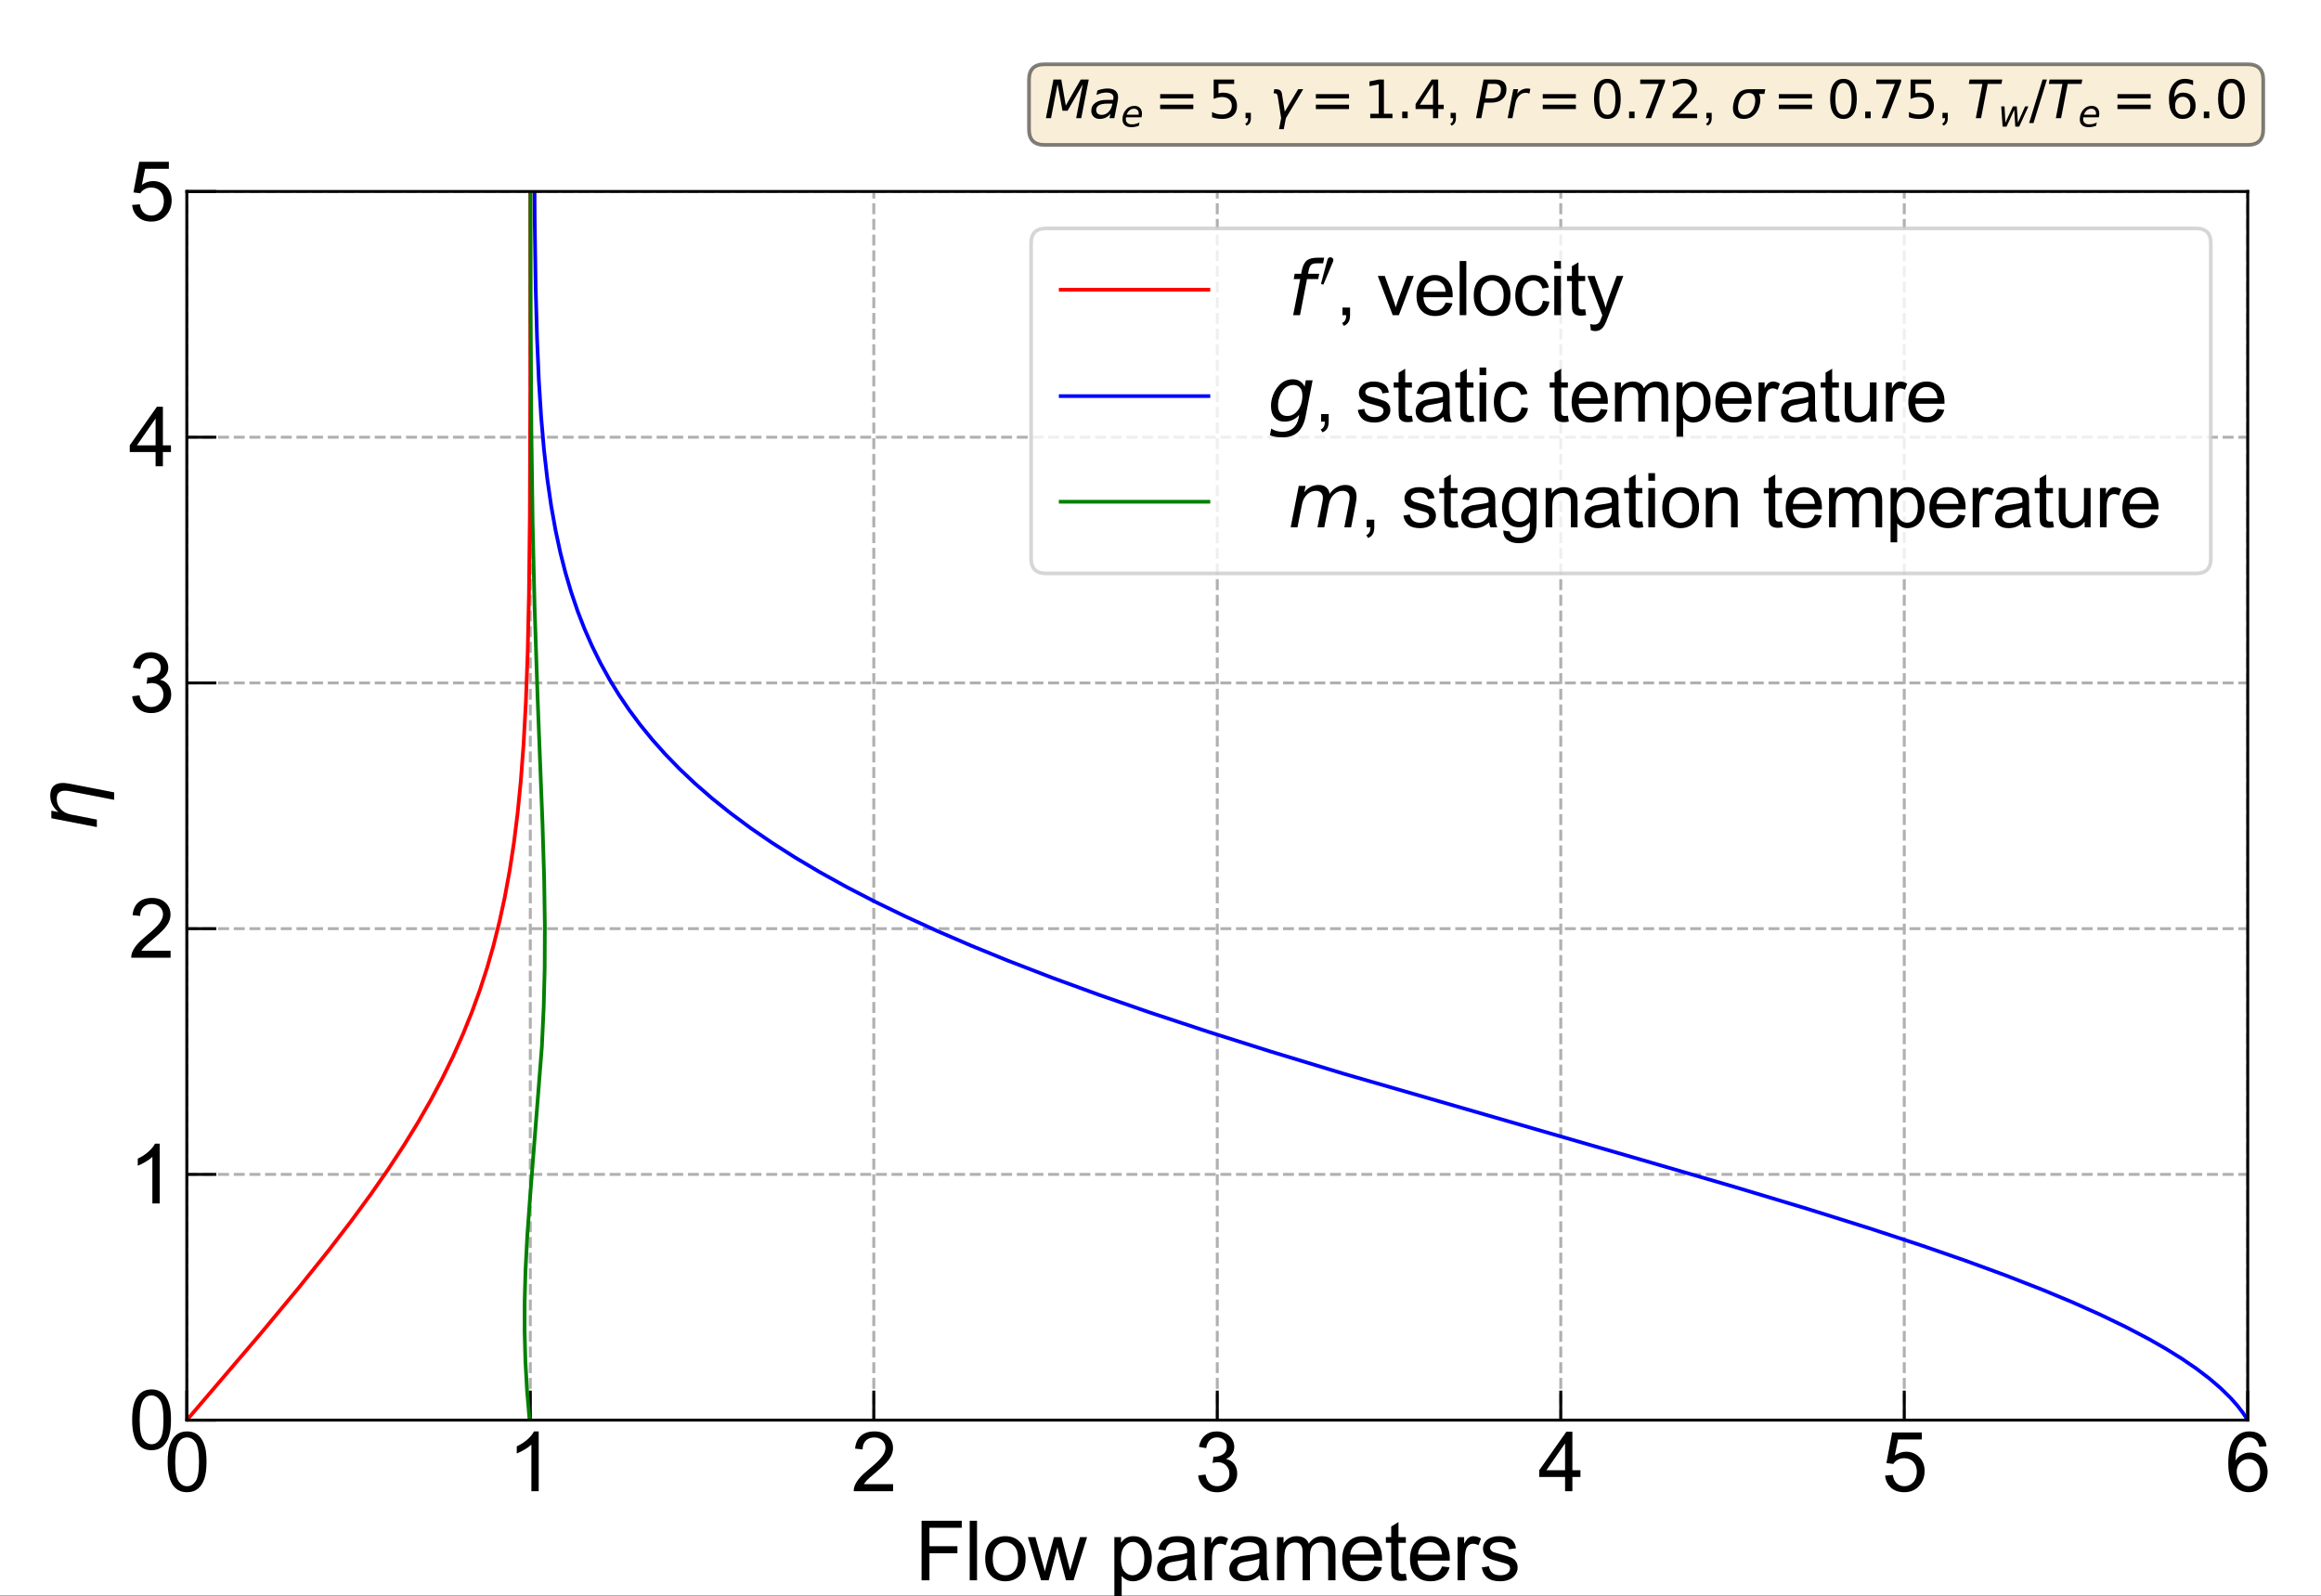 <?xml version="1.0" encoding="UTF-8" standalone="no"?>
<svg
   height="432.219pt"
   version="1.1"
   viewBox="0 0 628.412 432.219"
   width="628.412pt"
   id="svg2693"
   sodipodi:docname="fig1.svg"
   inkscape:version="1.1 (ce6663b3b7, 2021-05-25)"
   xmlns:inkscape="http://www.inkscape.org/namespaces/inkscape"
   xmlns:sodipodi="http://sodipodi.sourceforge.net/DTD/sodipodi-0.dtd"
   xmlns:xlink="http://www.w3.org/1999/xlink"
   xmlns="http://www.w3.org/2000/svg"
   xmlns:svg="http://www.w3.org/2000/svg"
   xmlns:rdf="http://www.w3.org/1999/02/22-rdf-syntax-ns#"
   xmlns:cc="http://creativecommons.org/ns#"
   xmlns:dc="http://purl.org/dc/elements/1.1/">
  <rect x="0" y="0" width="628.412" height="432.219" fill="#333333" stroke="none"/>
  <sodipodi:namedview
     id="namedview2695"
     pagecolor="#ffffff"
     bordercolor="#666666"
     borderopacity="1.0"
     inkscape:pageshadow="2"
     inkscape:pageopacity="0.0"
     inkscape:pagecheckerboard="0"
     inkscape:document-units="pt"
     showgrid="false"
     fit-margin-top="0"
     fit-margin-left="0"
     fit-margin-right="0"
     fit-margin-bottom="0"
     inkscape:zoom="0.68385417"
     inkscape:cx="334.13557"
     inkscape:cy="318.78142"
     inkscape:window-width="1920"
     inkscape:window-height="1043"
     inkscape:window-x="1920"
     inkscape:window-y="0"
     inkscape:window-maximized="1"
     inkscape:current-layer="figure_1" />
  <defs
     id="defs2117">
    <style
       type="text/css"
       id="style2115">*{stroke-linecap:butt;stroke-linejoin:round;}</style>
  </defs>
  <g
     id="figure_1"
     transform="translate(-39.421)">
    <g
       id="patch_1"
       transform="matrix(0.873,0,0,1,39.421,0)">
      <path
         d="M 0,432 H 720 V 0 H 0 Z"
         style="fill:#ffffff"
         id="path2119" />
    </g>
    <g
       id="axes_1">
      <g
         id="patch_2">
        <path
           d="M 90,384.48 H 648 V 51.84 H 90 Z"
           style="fill:#ffffff"
           id="path2122" />
      </g>
      <g
         id="matplotlib.axis_1">
        <g
           id="xtick_1">
          <g
             id="line2d_1">
            <path
               clip-path="url(#p17e6372053)"
               d="M 90,384.48 V 51.84"
               style="fill:none;stroke:#b0b0b0;stroke-width:0.8;stroke-dasharray:2.96, 1.28;stroke-dashoffset:0"
               id="path2125" />
          </g>
          <g
             id="line2d_2">
            <defs
               id="defs2129">
              <path
                 d="M 0,0 V -8"
                 id="m51bef3748e"
                 style="stroke:#000000;stroke-width:0.8" />
            </defs>
            <g
               id="g2133">
              <use
                 style="stroke:#000000;stroke-width:0.8"
                 x="90"
                 xlink:href="#m51bef3748e"
                 y="384.48"
                 id="use2131"
                 width="100%"
                 height="100%" />
            </g>
          </g>
          <g
             id="text_1">
            <!-- 0 -->
            <g
               transform="matrix(0.22,0,0,-0.22,83.883,403.727)"
               id="g2141">
              <defs
                 id="defs2137">
                <path
                   d="m 266,2259 q 0,813 167,1308 167,496 496,764 330,269 830,269 369,0 647,-149 278,-148 459,-428 182,-279 285,-681 103,-401 103,-1083 0,-806 -166,-1301 Q 2922,463 2592,192 2263,-78 1759,-78 1097,-78 719,397 266,969 266,2259 Z m 578,0 q 0,-1128 264,-1502 264,-373 651,-373 388,0 652,375 264,375 264,1500 0,1132 -264,1503 -264,372 -658,372 -387,0 -619,-328 Q 844,3388 844,2259 Z"
                   id="ArialMT-30"
                   transform="scale(0.016)" />
              </defs>
              <use
                 xlink:href="#ArialMT-30"
                 id="use2139"
                 x="0"
                 y="0"
                 width="100%"
                 height="100%" />
            </g>
          </g>
        </g>
        <g
           id="xtick_2">
          <g
             id="line2d_3">
            <path
               clip-path="url(#p17e6372053)"
               d="M 183,384.48 V 51.84"
               style="fill:none;stroke:#b0b0b0;stroke-width:0.8;stroke-dasharray:2.96, 1.28;stroke-dashoffset:0"
               id="path2145" />
          </g>
          <g
             id="line2d_4">
            <g
               id="g2150">
              <use
                 style="stroke:#000000;stroke-width:0.8"
                 x="183"
                 xlink:href="#m51bef3748e"
                 y="384.48"
                 id="use2148"
                 width="100%"
                 height="100%" />
            </g>
          </g>
          <g
             id="text_2">
            <!-- 1 -->
            <g
               transform="matrix(0.22,0,0,-0.22,176.883,403.727)"
               id="g2158">
              <defs
                 id="defs2154">
                <path
                   d="M 2384,0 H 1822 V 3584 Q 1619,3391 1289,3197 959,3003 697,2906 v 544 q 472,222 825,537 353,316 500,613 h 362 z"
                   id="ArialMT-31"
                   transform="scale(0.016)" />
              </defs>
              <use
                 xlink:href="#ArialMT-31"
                 id="use2156"
                 x="0"
                 y="0"
                 width="100%"
                 height="100%" />
            </g>
          </g>
        </g>
        <g
           id="xtick_3">
          <g
             id="line2d_5">
            <path
               clip-path="url(#p17e6372053)"
               d="M 276,384.48 V 51.84"
               style="fill:none;stroke:#b0b0b0;stroke-width:0.8;stroke-dasharray:2.96, 1.28;stroke-dashoffset:0"
               id="path2162" />
          </g>
          <g
             id="line2d_6">
            <g
               id="g2167">
              <use
                 style="stroke:#000000;stroke-width:0.8"
                 x="276"
                 xlink:href="#m51bef3748e"
                 y="384.48"
                 id="use2165"
                 width="100%"
                 height="100%" />
            </g>
          </g>
          <g
             id="text_3">
            <!-- 2 -->
            <g
               transform="matrix(0.22,0,0,-0.22,269.883,403.727)"
               id="g2175">
              <defs
                 id="defs2171">
                <path
                   d="M 3222,541 V 0 H 194 q -6,203 65,391 116,309 370,609 255,300 737,694 747,612 1009,970 263,358 263,677 0,334 -240,563 -239,230 -623,230 -406,0 -650,-244 -244,-243 -247,-674 l -578,59 q 59,647 446,986 388,339 1042,339 659,0 1043,-366 385,-365 385,-906 0,-275 -113,-541 Q 2991,2522 2730,2228 2469,1934 1863,1422 1356,997 1212,845 1069,694 975,541 Z"
                   id="ArialMT-32"
                   transform="scale(0.016)" />
              </defs>
              <use
                 xlink:href="#ArialMT-32"
                 id="use2173"
                 x="0"
                 y="0"
                 width="100%"
                 height="100%" />
            </g>
          </g>
        </g>
        <g
           id="xtick_4">
          <g
             id="line2d_7">
            <path
               clip-path="url(#p17e6372053)"
               d="M 369,384.48 V 51.84"
               style="fill:none;stroke:#b0b0b0;stroke-width:0.8;stroke-dasharray:2.96, 1.28;stroke-dashoffset:0"
               id="path2179" />
          </g>
          <g
             id="line2d_8">
            <g
               id="g2184">
              <use
                 style="stroke:#000000;stroke-width:0.8"
                 x="369"
                 xlink:href="#m51bef3748e"
                 y="384.48"
                 id="use2182"
                 width="100%"
                 height="100%" />
            </g>
          </g>
          <g
             id="text_4">
            <!-- 3 -->
            <g
               transform="matrix(0.22,0,0,-0.22,362.883,403.727)"
               id="g2192">
              <defs
                 id="defs2188">
                <path
                   d="m 269,1209 562,75 q 97,-478 330,-689 233,-211 567,-211 397,0 670,275 274,275 274,682 0,387 -253,638 -253,252 -644,252 -159,0 -397,-62 l 63,494 q 56,-7 90,-7 360,0 647,187 288,188 288,579 0,309 -210,512 -209,204 -540,204 -328,0 -547,-207 -219,-206 -281,-618 l -563,100 q 103,565 468,876 366,311 910,311 375,0 690,-161 316,-161 483,-439 168,-278 168,-591 0,-296 -160,-540 -159,-244 -471,-388 406,-93 631,-389 225,-295 225,-739 Q 3269,753 2831,336 2394,-81 1725,-81 1122,-81 723,278 325,638 269,1209 Z"
                   id="ArialMT-33"
                   transform="scale(0.016)" />
              </defs>
              <use
                 xlink:href="#ArialMT-33"
                 id="use2190"
                 x="0"
                 y="0"
                 width="100%"
                 height="100%" />
            </g>
          </g>
        </g>
        <g
           id="xtick_5">
          <g
             id="line2d_9">
            <path
               clip-path="url(#p17e6372053)"
               d="M 462,384.48 V 51.84"
               style="fill:none;stroke:#b0b0b0;stroke-width:0.8;stroke-dasharray:2.96, 1.28;stroke-dashoffset:0"
               id="path2196" />
          </g>
          <g
             id="line2d_10">
            <g
               id="g2201">
              <use
                 style="stroke:#000000;stroke-width:0.8"
                 x="462"
                 xlink:href="#m51bef3748e"
                 y="384.48"
                 id="use2199"
                 width="100%"
                 height="100%" />
            </g>
          </g>
          <g
             id="text_5">
            <!-- 4 -->
            <g
               transform="matrix(0.22,0,0,-0.22,455.883,403.727)"
               id="g2209">
              <defs
                 id="defs2205">
                <path
                   d="M 2069,0 V 1097 H 81 v 516 l 2091,2968 h 459 V 1613 h 619 V 1097 H 2631 V 0 Z m 0,1613 V 3678 L 634,1613 Z"
                   id="ArialMT-34"
                   transform="scale(0.016)" />
              </defs>
              <use
                 xlink:href="#ArialMT-34"
                 id="use2207"
                 x="0"
                 y="0"
                 width="100%"
                 height="100%" />
            </g>
          </g>
        </g>
        <g
           id="xtick_6">
          <g
             id="line2d_11">
            <path
               clip-path="url(#p17e6372053)"
               d="M 555,384.48 V 51.84"
               style="fill:none;stroke:#b0b0b0;stroke-width:0.8;stroke-dasharray:2.96, 1.28;stroke-dashoffset:0"
               id="path2213" />
          </g>
          <g
             id="line2d_12">
            <g
               id="g2218">
              <use
                 style="stroke:#000000;stroke-width:0.8"
                 x="555"
                 xlink:href="#m51bef3748e"
                 y="384.48"
                 id="use2216"
                 width="100%"
                 height="100%" />
            </g>
          </g>
          <g
             id="text_6">
            <!-- 5 -->
            <g
               transform="matrix(0.22,0,0,-0.22,548.883,403.727)"
               id="g2226">
              <defs
                 id="defs2222">
                <path
                   d="m 266,1200 590,50 q 66,-431 305,-649 239,-217 577,-217 406,0 687,306 281,307 281,813 0,481 -270,759 -270,279 -708,279 -272,0 -491,-124 -218,-123 -343,-320 l -528,69 443,2353 H 3088 V 3981 H 1259 L 1013,2750 q 412,288 865,288 600,0 1012,-416 413,-416 413,-1069 Q 3303,931 2941,478 2500,-78 1738,-78 1113,-78 717,272 322,622 266,1200 Z"
                   id="ArialMT-35"
                   transform="scale(0.016)" />
              </defs>
              <use
                 xlink:href="#ArialMT-35"
                 id="use2224"
                 x="0"
                 y="0"
                 width="100%"
                 height="100%" />
            </g>
          </g>
        </g>
        <g
           id="xtick_7">
          <g
             id="line2d_13">
            <path
               clip-path="url(#p17e6372053)"
               d="M 648,384.48 V 51.84"
               style="fill:none;stroke:#b0b0b0;stroke-width:0.8;stroke-dasharray:2.96, 1.28;stroke-dashoffset:0"
               id="path2230" />
          </g>
          <g
             id="line2d_14">
            <g
               id="g2235">
              <use
                 style="stroke:#000000;stroke-width:0.8"
                 x="648"
                 xlink:href="#m51bef3748e"
                 y="384.48"
                 id="use2233"
                 width="100%"
                 height="100%" />
            </g>
          </g>
          <g
             id="text_7">
            <!-- 6 -->
            <g
               transform="matrix(0.22,0,0,-0.22,641.883,403.727)"
               id="g2243">
              <defs
                 id="defs2239">
                <path
                   d="m 3184,3459 -559,-43 q -75,331 -212,481 -229,241 -563,241 -269,0 -472,-150 -265,-194 -419,-566 -153,-372 -159,-1059 203,309 497,459 294,150 616,150 562,0 957,-414 396,-414 396,-1070 0,-432 -186,-802 Q 2894,316 2569,119 2244,-78 1831,-78 1128,-78 684,439 241,956 241,2144 q 0,1328 490,1931 428,525 1153,525 541,0 886,-303 346,-303 414,-838 z M 888,1484 q 0,-290 123,-556 123,-265 345,-405 222,-139 466,-139 356,0 612,287 257,288 257,782 0,475 -254,748 -253,274 -637,274 -381,0 -647,-274 -265,-273 -265,-717 z"
                   id="ArialMT-36"
                   transform="scale(0.016)" />
              </defs>
              <use
                 xlink:href="#ArialMT-36"
                 id="use2241"
                 x="0"
                 y="0"
                 width="100%"
                 height="100%" />
            </g>
          </g>
        </g>
        <g
           id="text_8">
          <!-- Flow parameters -->
          <g
             transform="matrix(0.22,0,0,-0.22,287.091,427.847)"
             id="g2291">
            <defs
               id="defs2259">
              <path
                 d="M 525,0 V 4581 H 3616 V 4041 H 1131 V 2622 H 3281 V 2081 H 1131 V 0 Z"
                 id="ArialMT-46"
                 transform="scale(0.016)" />
              <path
                 d="M 409,0 V 4581 H 972 V 0 Z"
                 id="ArialMT-6c"
                 transform="scale(0.016)" />
              <path
                 d="m 213,1659 q 0,922 512,1366 428,369 1044,369 684,0 1118,-449 435,-448 435,-1239 0,-640 -192,-1008 Q 2938,331 2570,128 2203,-75 1769,-75 1072,-75 642,372 213,819 213,1659 Z m 578,0 q 0,-637 278,-954 278,-317 700,-317 419,0 697,318 278,319 278,972 0,616 -280,933 -280,317 -695,317 -422,0 -700,-316 -278,-315 -278,-953 z"
                 id="ArialMT-6f"
                 transform="scale(0.016)" />
              <path
                 d="M 1034,0 19,3319 h 581 l 528,-1916 197,-712 q 13,53 172,684 l 528,1944 h 578 l 497,-1925 166,-635 190,641 569,1919 h 547 L 3534,0 H 2950 L 2422,1988 2294,2553 1622,0 Z"
                 id="ArialMT-77"
                 transform="scale(0.016)" />
              <path
                 id="ArialMT-20"
                 transform="scale(0.016)" />
              <path
                 d="m 422,-1272 v 4591 h 512 v -431 q 182,253 410,379 228,127 553,127 425,0 750,-219 325,-219 490,-618 166,-398 166,-873 0,-509 -183,-917 Q 2938,359 2589,142 2241,-75 1856,-75 1575,-75 1351,44 1128,163 984,344 v -1616 z m 509,2913 q 0,-641 259,-947 260,-306 629,-306 375,0 642,317 267,317 267,983 0,634 -261,949 -261,316 -623,316 -360,0 -637,-336 -276,-336 -276,-976 z"
                 id="ArialMT-70"
                 transform="scale(0.016)" />
              <path
                 d="M 2588,409 Q 2275,144 1986,34 1697,-75 1366,-75 819,-75 525,192 231,459 231,875 q 0,244 111,445 111,202 291,324 180,122 405,184 165,44 500,85 681,81 1003,193 3,116 3,147 0,344 -160,485 -215,190 -640,190 -397,0 -586,-139 -189,-139 -280,-492 l -550,75 q 75,353 247,570 172,217 497,334 325,118 753,118 425,0 690,-100 266,-100 391,-252 125,-151 175,-383 28,-143 28,-518 v -750 q 0,-785 36,-993 36,-207 143,-398 h -588 q -87,175 -112,409 z m -47,1257 q -307,-125 -919,-213 -347,-50 -491,-113 -143,-62 -222,-182 -78,-120 -78,-267 0,-225 170,-375 171,-150 499,-150 325,0 578,142 253,142 372,389 91,191 91,562 z"
                 id="ArialMT-61"
                 transform="scale(0.016)" />
              <path
                 d="m 416,0 v 3319 h 506 v -503 q 194,353 358,465 164,113 361,113 284,0 578,-181 l -194,-522 q -206,122 -412,122 -185,0 -332,-111 -147,-111 -209,-308 -94,-300 -94,-656 V 0 Z"
                 id="ArialMT-72"
                 transform="scale(0.016)" />
              <path
                 d="m 422,0 v 3319 h 503 v -466 q 156,244 415,392 260,149 591,149 369,0 605,-153 236,-153 333,-428 394,581 1025,581 494,0 759,-274 266,-273 266,-842 V 0 h -560 v 2091 q 0,337 -55,485 -54,149 -198,239 -143,91 -337,91 -350,0 -582,-233 -231,-232 -231,-745 V 0 h -562 v 2156 q 0,375 -138,562 -137,188 -450,188 -237,0 -439,-125 -201,-125 -292,-366 -91,-240 -91,-693 V 0 Z"
                 id="ArialMT-6d"
                 transform="scale(0.016)" />
              <path
                 d="m 2694,1069 581,-72 Q 3138,488 2766,206 2394,-75 1816,-75 1088,-75 661,373 234,822 234,1631 q 0,838 431,1300 432,463 1119,463 666,0 1088,-453 422,-453 422,-1275 0,-50 -3,-150 H 816 q 31,-547 309,-838 278,-290 694,-290 309,0 528,162 219,163 347,519 z M 847,1978 h 1853 q -37,419 -212,628 -269,325 -697,325 -388,0 -652,-259 -264,-259 -292,-694 z"
                 id="ArialMT-65"
                 transform="scale(0.016)" />
              <path
                 d="M 1650,503 1731,6 Q 1494,-44 1306,-44 1000,-44 831,53 663,150 594,308 525,466 525,972 V 2881 H 113 v 438 h 412 v 822 l 559,337 V 3319 h 566 V 2881 H 1084 V 941 q 0,-241 30,-310 30,-68 97,-109 67,-41 192,-41 94,0 247,22 z"
                 id="ArialMT-74"
                 transform="scale(0.016)" />
              <path
                 d="m 197,991 556,87 q 47,-334 261,-512 214,-178 599,-178 387,0 574,157 188,158 188,371 0,190 -166,300 -115,75 -575,190 -618,157 -857,271 -239,114 -363,315 -123,202 -123,446 0,221 101,410 102,190 277,315 131,96 357,163 227,68 487,68 390,0 685,-113 296,-112 436,-305 141,-192 194,-513 l -550,-75 q -37,256 -217,399 -180,144 -508,144 -387,0 -553,-128 -166,-128 -166,-300 0,-109 69,-197 69,-90 216,-150 84,-31 497,-143 597,-160 832,-262 236,-101 370,-295 135,-193 135,-481 0,-281 -164,-530 Q 2625,197 2315,61 2006,-75 1616,-75 969,-75 630,194 291,463 197,991 Z"
                 id="ArialMT-73"
                 transform="scale(0.016)" />
            </defs>
            <use
               xlink:href="#ArialMT-46"
               id="use2261"
               x="0"
               y="0"
               width="100%"
               height="100%" />
            <use
               x="61.084"
               xlink:href="#ArialMT-6c"
               id="use2263"
               y="0"
               width="100%"
               height="100%" />
            <use
               x="83.301"
               xlink:href="#ArialMT-6f"
               id="use2265"
               y="0"
               width="100%"
               height="100%" />
            <use
               x="138.916"
               xlink:href="#ArialMT-77"
               id="use2267"
               y="0"
               width="100%"
               height="100%" />
            <use
               x="211.133"
               xlink:href="#ArialMT-20"
               id="use2269"
               y="0"
               width="100%"
               height="100%" />
            <use
               x="238.916"
               xlink:href="#ArialMT-70"
               id="use2271"
               y="0"
               width="100%"
               height="100%" />
            <use
               x="294.531"
               xlink:href="#ArialMT-61"
               id="use2273"
               y="0"
               width="100%"
               height="100%" />
            <use
               x="350.146"
               xlink:href="#ArialMT-72"
               id="use2275"
               y="0"
               width="100%"
               height="100%" />
            <use
               x="383.447"
               xlink:href="#ArialMT-61"
               id="use2277"
               y="0"
               width="100%"
               height="100%" />
            <use
               x="439.062"
               xlink:href="#ArialMT-6d"
               id="use2279"
               y="0"
               width="100%"
               height="100%" />
            <use
               x="522.363"
               xlink:href="#ArialMT-65"
               id="use2281"
               y="0"
               width="100%"
               height="100%" />
            <use
               x="577.979"
               xlink:href="#ArialMT-74"
               id="use2283"
               y="0"
               width="100%"
               height="100%" />
            <use
               x="605.762"
               xlink:href="#ArialMT-65"
               id="use2285"
               y="0"
               width="100%"
               height="100%" />
            <use
               x="661.377"
               xlink:href="#ArialMT-72"
               id="use2287"
               y="0"
               width="100%"
               height="100%" />
            <use
               x="694.678"
               xlink:href="#ArialMT-73"
               id="use2289"
               y="0"
               width="100%"
               height="100%" />
          </g>
        </g>
      </g>
      <g
         id="matplotlib.axis_2">
        <g
           id="ytick_1">
          <g
             id="line2d_15">
            <path
               clip-path="url(#p17e6372053)"
               d="M 90,384.48 H 648"
               style="fill:none;stroke:#b0b0b0;stroke-width:0.8;stroke-dasharray:2.96, 1.28;stroke-dashoffset:0"
               id="path2295" />
          </g>
          <g
             id="line2d_16">
            <defs
               id="defs2299">
              <path
                 d="M 0,0 H 8"
                 id="m25ce73a7db"
                 style="stroke:#000000;stroke-width:0.8" />
            </defs>
            <g
               id="g2303">
              <use
                 style="stroke:#000000;stroke-width:0.8"
                 x="90"
                 xlink:href="#m25ce73a7db"
                 y="384.48"
                 id="use2301"
                 width="100%"
                 height="100%" />
            </g>
          </g>
          <g
             id="text_9">
            <!-- 0 -->
            <g
               transform="matrix(0.22,0,0,-0.22,74.266,392.354)"
               id="g2308">
              <use
                 xlink:href="#ArialMT-30"
                 id="use2306"
                 x="0"
                 y="0"
                 width="100%"
                 height="100%" />
            </g>
          </g>
        </g>
        <g
           id="ytick_2">
          <g
             id="line2d_17">
            <path
               clip-path="url(#p17e6372053)"
               d="M 90,317.952 H 648"
               style="fill:none;stroke:#b0b0b0;stroke-width:0.8;stroke-dasharray:2.96, 1.28;stroke-dashoffset:0"
               id="path2312" />
          </g>
          <g
             id="line2d_18">
            <g
               id="g2317">
              <use
                 style="stroke:#000000;stroke-width:0.8"
                 x="90"
                 xlink:href="#m25ce73a7db"
                 y="317.952"
                 id="use2315"
                 width="100%"
                 height="100%" />
            </g>
          </g>
          <g
             id="text_10">
            <!-- 1 -->
            <g
               transform="matrix(0.22,0,0,-0.22,74.266,325.826)"
               id="g2322">
              <use
                 xlink:href="#ArialMT-31"
                 id="use2320"
                 x="0"
                 y="0"
                 width="100%"
                 height="100%" />
            </g>
          </g>
        </g>
        <g
           id="ytick_3">
          <g
             id="line2d_19">
            <path
               clip-path="url(#p17e6372053)"
               d="M 90,251.424 H 648"
               style="fill:none;stroke:#b0b0b0;stroke-width:0.8;stroke-dasharray:2.96, 1.28;stroke-dashoffset:0"
               id="path2326" />
          </g>
          <g
             id="line2d_20">
            <g
               id="g2331">
              <use
                 style="stroke:#000000;stroke-width:0.8"
                 x="90"
                 xlink:href="#m25ce73a7db"
                 y="251.424"
                 id="use2329"
                 width="100%"
                 height="100%" />
            </g>
          </g>
          <g
             id="text_11">
            <!-- 2 -->
            <g
               transform="matrix(0.22,0,0,-0.22,74.266,259.298)"
               id="g2336">
              <use
                 xlink:href="#ArialMT-32"
                 id="use2334"
                 x="0"
                 y="0"
                 width="100%"
                 height="100%" />
            </g>
          </g>
        </g>
        <g
           id="ytick_4">
          <g
             id="line2d_21">
            <path
               clip-path="url(#p17e6372053)"
               d="M 90,184.896 H 648"
               style="fill:none;stroke:#b0b0b0;stroke-width:0.8;stroke-dasharray:2.96, 1.28;stroke-dashoffset:0"
               id="path2340" />
          </g>
          <g
             id="line2d_22">
            <g
               id="g2345">
              <use
                 style="stroke:#000000;stroke-width:0.8"
                 x="90"
                 xlink:href="#m25ce73a7db"
                 y="184.896"
                 id="use2343"
                 width="100%"
                 height="100%" />
            </g>
          </g>
          <g
             id="text_12">
            <!-- 3 -->
            <g
               transform="matrix(0.22,0,0,-0.22,74.266,192.77)"
               id="g2350">
              <use
                 xlink:href="#ArialMT-33"
                 id="use2348"
                 x="0"
                 y="0"
                 width="100%"
                 height="100%" />
            </g>
          </g>
        </g>
        <g
           id="ytick_5">
          <g
             id="line2d_23">
            <path
               clip-path="url(#p17e6372053)"
               d="M 90,118.368 H 648"
               style="fill:none;stroke:#b0b0b0;stroke-width:0.8;stroke-dasharray:2.96, 1.28;stroke-dashoffset:0"
               id="path2354" />
          </g>
          <g
             id="line2d_24">
            <g
               id="g2359">
              <use
                 style="stroke:#000000;stroke-width:0.8"
                 x="90"
                 xlink:href="#m25ce73a7db"
                 y="118.368"
                 id="use2357"
                 width="100%"
                 height="100%" />
            </g>
          </g>
          <g
             id="text_13">
            <!-- 4 -->
            <g
               transform="matrix(0.22,0,0,-0.22,74.266,126.242)"
               id="g2364">
              <use
                 xlink:href="#ArialMT-34"
                 id="use2362"
                 x="0"
                 y="0"
                 width="100%"
                 height="100%" />
            </g>
          </g>
        </g>
        <g
           id="ytick_6">
          <g
             id="line2d_25">
            <path
               clip-path="url(#p17e6372053)"
               d="M 90,51.84 H 648"
               style="fill:none;stroke:#b0b0b0;stroke-width:0.8;stroke-dasharray:2.96, 1.28;stroke-dashoffset:0"
               id="path2368" />
          </g>
          <g
             id="line2d_26">
            <g
               id="g2373">
              <use
                 style="stroke:#000000;stroke-width:0.8"
                 x="90"
                 xlink:href="#m25ce73a7db"
                 y="51.84"
                 id="use2371"
                 width="100%"
                 height="100%" />
            </g>
          </g>
          <g
             id="text_14">
            <!-- 5 -->
            <g
               transform="matrix(0.22,0,0,-0.22,74.266,59.714)"
               id="g2378">
              <use
                 xlink:href="#ArialMT-35"
                 id="use2376"
                 x="0"
                 y="0"
                 width="100%"
                 height="100%" />
            </g>
          </g>
        </g>
        <g
           id="text_15">
          <!-- $\eta$ -->
          <g
             transform="matrix(0,-0.22,-0.22,0,65.646,225.2)"
             id="g2387">
            <defs
               id="defs2383">
              <path
                 d="m 3703,2113 -669,-3444 h -575 l 666,3425 q 97,497 -50,744 -144,246 -531,246 -466,0 -794,-296 -325,-297 -425,-810 L 941,0 H 363 l 681,3500 h 578 l -106,-544 q 265,316 578,472 309,156 675,156 603,0 840,-371 235,-375 94,-1100 z"
                 id="DejaVuSans-Oblique-3b7"
                 transform="scale(0.016)" />
            </defs>
            <use
               xlink:href="#DejaVuSans-Oblique-3b7"
               id="use2385"
               x="0"
               y="0"
               width="100%"
               height="100%" />
          </g>
        </g>
      </g>
      <g
         id="line2d_27">
        <path
           clip-path="url(#p17e6372053)"
           d="m 90,384.48 19.874,-23.285 10.5,-12.64 7.996,-9.979 6.132,-7.983 5.363,-7.318 4.626,-6.653 4.362,-6.653 3.681,-5.988 3.437,-5.988 3.184,-5.988 2.927,-5.988 2.671,-5.988 2.419,-5.988 2.175,-5.988 1.941,-5.988 1.72,-5.988 1.67,-6.653 1.437,-6.653 1.339,-7.318 1.115,-7.318 0.995,-7.983 0.857,-8.649 0.755,-9.979 0.618,-11.31 0.488,-13.306 0.353,-15.967 0.236,-21.289 0.124,-33.929 0.029,-93.804 5e-5,-12.923 v 0"
           style="fill:none;stroke:#ff0000;stroke-linecap:square"
           id="path2391" />
      </g>
      <g
         id="line2d_28">
        <path
           clip-path="url(#p17e6372053)"
           d="m 648,384.48 -1.317,-1.996 -1.544,-1.996 -1.77,-1.996 -2.71,-2.661 -3.108,-2.661 -3.502,-2.661 -3.893,-2.661 -4.278,-2.661 -4.657,-2.661 -6.345,-3.326 -6.911,-3.326 -7.458,-3.326 -7.983,-3.326 -10.239,-3.992 -10.911,-3.992 -11.528,-3.992 -14.15,-4.657 -16.965,-5.322 -19.894,-5.988 -25.118,-7.318 -80.561,-23.285 -19.691,-5.988 -16.834,-5.322 -16.099,-5.322 -13.421,-4.657 -12.759,-4.657 -12.068,-4.657 -9.782,-3.992 -9.258,-3.992 -8.735,-3.992 -8.216,-3.992 -7.707,-3.992 -7.209,-3.992 -6.726,-3.992 -6.259,-3.992 -5.811,-3.992 -5.383,-3.992 -4.975,-3.992 -4.588,-3.992 -4.222,-3.992 -3.878,-3.992 -3.554,-3.992 -3.251,-3.992 -2.968,-3.992 -2.704,-3.992 -2.459,-3.992 -2.582,-4.657 -2.3,-4.657 -2.043,-4.657 -1.809,-4.657 -1.811,-5.322 -1.566,-5.322 -1.349,-5.322 -1.29,-5.988 -1.189,-6.653 -1.057,-7.318 -0.906,-7.983 -0.748,-8.649 -0.629,-9.979 L 184.833,91.757 184.455,77.786 184.188,59.158 184.035,31.216 183.99,-1 v 0"
           style="fill:none;stroke:#0000ff;stroke-linecap:square"
           id="path2394" />
      </g>
      <g
         id="line2d_29">
        <path
           clip-path="url(#p17e6372053)"
           d="m 182.801,384.48 -0.682,-7.983 -0.446,-7.983 -0.214,-7.983 0.007,-7.983 0.237,-8.649 0.482,-9.314 0.819,-11.31 3.132,-39.917 0.492,-10.644 0.266,-10.644 0.048,-11.31 -0.185,-12.64 -0.458,-15.301 -1.324,-33.929 -0.818,-24.615 -0.522,-22.62 -0.34,-24.615 L 183.092,85.104 183.009,31.216 183.002,-1 v 0"
           style="fill:none;stroke:#008000;stroke-linecap:square"
           id="path2397" />
      </g>
      <g
         id="patch_3">
        <path
           d="M 90,384.48 V 51.84"
           style="fill:none;stroke:#000000;stroke-width:0.8;stroke-linecap:square;stroke-linejoin:miter"
           id="path2400" />
      </g>
      <g
         id="patch_4">
        <path
           d="M 648,384.48 V 51.84"
           style="fill:none;stroke:#000000;stroke-width:0.8;stroke-linecap:square;stroke-linejoin:miter"
           id="path2403" />
      </g>
      <g
         id="patch_5">
        <path
           d="M 90,384.48 H 648"
           style="fill:none;stroke:#000000;stroke-width:0.8;stroke-linecap:square;stroke-linejoin:miter"
           id="path2406" />
      </g>
      <g
         id="patch_6">
        <path
           d="M 90,51.84 H 648"
           style="fill:none;stroke:#000000;stroke-width:0.8;stroke-linecap:square;stroke-linejoin:miter"
           id="path2409" />
      </g>
      <g
         id="legend_1">
        <g
           id="patch_7">
          <path
             d="M 322.6,155.24 H 634 q 4,0 4,-4 v -85.4 q 0,-4 -4,-4 H 322.6 q -4,0 -4,4 v 85.4 q 0,4 4,4 z"
             style="opacity:0.8;fill:#ffffff;stroke:#cccccc;stroke-linejoin:miter"
             id="path2412" />
        </g>
        <g
           id="line2d_30">
          <path
             d="m 326.6,78.44 h 40"
             style="fill:none;stroke:#ff0000;stroke-linecap:square"
             id="path2415" />
        </g>
        <g
           id="line2d_31" />
        <g
           id="text_16">
          <!--  $f'$, velocity -->
          <g
             transform="matrix(0.2,0,0,-0.2,382.6,85.44)"
             id="g2454">
            <defs
               id="defs2426">
              <path
                 d="m 3059,4863 -90,-479 h -550 q -313,0 -455,-123 -142,-123 -211,-452 l -62,-309 h 947 l -85,-447 H 1606 L 1013,0 H 434 l 597,3053 H 481 l 82,447 h 550 l 46,244 q 119,619 417,869 299,250 940,250 z"
                 id="DejaVuSans-Oblique-66"
                 transform="scale(0.016)" />
              <path
                 d="m 225,347 q -41,12 -41,62 l 782,2907 q 37,118 127,190 91,72 207,72 150,0 264,-99 114,-98 114,-248 0,-65 -34,-147 L 488,319 q -22,-44 -60,-44 -34,0 -108,31 -73,32 -95,41 z"
                 id="Cmsy10-30"
                 transform="scale(0.016)" />
              <path
                 d="m 569,0 v 641 h 640 V 0 q 0,-353 -125,-570 -125,-218 -396,-336 l -157,240 q 178,78 262,230 85,152 95,436 z"
                 id="ArialMT-2c"
                 transform="scale(0.016)" />
              <path
                 d="M 1344,0 81,3319 h 594 l 713,-1988 q 115,-322 212,-668 75,262 209,631 l 738,2025 h 578 L 1869,0 Z"
                 id="ArialMT-76"
                 transform="scale(0.016)" />
              <path
                 d="m 2588,1216 553,-72 Q 3050,572 2676,248 2303,-75 1759,-75 1078,-75 664,370 250,816 250,1647 q 0,537 178,940 178,404 542,605 364,202 793,202 540,0 884,-274 344,-273 441,-776 l -547,-85 q -78,335 -277,503 -198,169 -480,169 -425,0 -691,-305 -265,-304 -265,-963 0,-669 256,-972 257,-303 669,-303 331,0 553,203 222,203 282,625 z"
                 id="ArialMT-63"
                 transform="scale(0.016)" />
              <path
                 d="m 425,3934 v 647 H 988 V 3934 Z M 425,0 V 3319 H 988 V 0 Z"
                 id="ArialMT-69"
                 transform="scale(0.016)" />
              <path
                 d="m 397,-1278 -63,528 q 185,-50 322,-50 188,0 300,63 113,62 185,174 53,85 172,419 15,47 50,138 L 103,3319 h 606 l 691,-1922 q 134,-366 241,-769 97,388 231,756 l 709,1935 h 563 L 1881,-56 q -203,-547 -315,-753 -150,-279 -344,-408 -194,-130 -463,-130 -162,0 -362,69 z"
                 id="ArialMT-79"
                 transform="scale(0.016)" />
            </defs>
            <use
               transform="translate(0,0.584)"
               xlink:href="#ArialMT-20"
               id="use2428"
               x="0"
               y="0"
               width="100%"
               height="100%" />
            <use
               transform="translate(27.783,0.584)"
               xlink:href="#DejaVuSans-Oblique-66"
               id="use2430"
               x="0"
               y="0"
               width="100%"
               height="100%" />
            <use
               transform="matrix(0.7,0,0,0.7,70.436,38.866)"
               xlink:href="#Cmsy10-30"
               id="use2432"
               x="0"
               y="0"
               width="100%"
               height="100%" />
            <use
               transform="translate(92.414,0.584)"
               xlink:href="#ArialMT-2c"
               id="use2434"
               x="0"
               y="0"
               width="100%"
               height="100%" />
            <use
               transform="translate(120.197,0.584)"
               xlink:href="#ArialMT-20"
               id="use2436"
               x="0"
               y="0"
               width="100%"
               height="100%" />
            <use
               transform="translate(147.98,0.584)"
               xlink:href="#ArialMT-76"
               id="use2438"
               x="0"
               y="0"
               width="100%"
               height="100%" />
            <use
               transform="translate(197.98,0.584)"
               xlink:href="#ArialMT-65"
               id="use2440"
               x="0"
               y="0"
               width="100%"
               height="100%" />
            <use
               transform="translate(253.595,0.584)"
               xlink:href="#ArialMT-6c"
               id="use2442"
               x="0"
               y="0"
               width="100%"
               height="100%" />
            <use
               transform="translate(275.812,0.584)"
               xlink:href="#ArialMT-6f"
               id="use2444"
               x="0"
               y="0"
               width="100%"
               height="100%" />
            <use
               transform="translate(331.427,0.584)"
               xlink:href="#ArialMT-63"
               id="use2446"
               x="0"
               y="0"
               width="100%"
               height="100%" />
            <use
               transform="translate(381.427,0.584)"
               xlink:href="#ArialMT-69"
               id="use2448"
               x="0"
               y="0"
               width="100%"
               height="100%" />
            <use
               transform="translate(403.644,0.584)"
               xlink:href="#ArialMT-74"
               id="use2450"
               x="0"
               y="0"
               width="100%"
               height="100%" />
            <use
               transform="translate(431.427,0.584)"
               xlink:href="#ArialMT-79"
               id="use2452"
               x="0"
               y="0"
               width="100%"
               height="100%" />
          </g>
        </g>
        <g
           id="line2d_32">
          <path
             d="m 326.6,107.24 h 40"
             style="fill:none;stroke:#0000ff;stroke-linecap:square"
             id="path2457" />
        </g>
        <g
           id="line2d_33" />
        <g
           id="text_17">
          <!-- $g$, static temperature  -->
          <g
             transform="matrix(0.2,0,0,-0.2,382.6,114.24)"
             id="g2509">
            <defs
               id="defs2463">
              <path
                 d="M 3816,3500 3219,434 q -172,-890 -658,-1327 -486,-438 -1308,-438 -303,0 -563,45 -259,45 -484,139 l 107,559 q 212,-137 449,-202 238,-66 507,-66 547,0 898,299 352,298 464,857 l 50,263 Q 2441,288 2122,144 1803,0 1434,0 903,0 598,351 294,703 294,1319 q 0,484 184,948 185,464 519,824 222,237 517,365 295,128 617,128 353,0 615,-164 263,-164 392,-464 l 100,544 z M 2950,2216 q 0,425 -200,656 -200,231 -569,231 -228,0 -434,-91 -206,-90 -353,-253 -238,-268 -371,-632 -132,-364 -132,-752 0,-431 201,-663 202,-231 580,-231 547,0 912,495 366,496 366,1240 z"
                 id="DejaVuSans-Oblique-67"
                 transform="scale(0.016)" />
              <path
                 d="M 2597,0 V 488 Q 2209,-75 1544,-75 1250,-75 995,37 741,150 617,320 494,491 444,738 409,903 409,1263 V 3319 H 972 V 1478 q 0,-440 34,-594 53,-221 225,-348 172,-127 425,-127 253,0 475,130 222,130 314,353 93,224 93,649 v 1778 h 562 V 0 Z"
                 id="ArialMT-75"
                 transform="scale(0.016)" />
            </defs>
            <use
               transform="translate(0,0.422)"
               xlink:href="#DejaVuSans-Oblique-67"
               id="use2465"
               x="0"
               y="0"
               width="100%"
               height="100%" />
            <use
               transform="translate(63.477,0.422)"
               xlink:href="#ArialMT-2c"
               id="use2467"
               x="0"
               y="0"
               width="100%"
               height="100%" />
            <use
               transform="translate(91.26,0.422)"
               xlink:href="#ArialMT-20"
               id="use2469"
               x="0"
               y="0"
               width="100%"
               height="100%" />
            <use
               transform="translate(119.043,0.422)"
               xlink:href="#ArialMT-73"
               id="use2471"
               x="0"
               y="0"
               width="100%"
               height="100%" />
            <use
               transform="translate(169.043,0.422)"
               xlink:href="#ArialMT-74"
               id="use2473"
               x="0"
               y="0"
               width="100%"
               height="100%" />
            <use
               transform="translate(196.826,0.422)"
               xlink:href="#ArialMT-61"
               id="use2475"
               x="0"
               y="0"
               width="100%"
               height="100%" />
            <use
               transform="translate(252.441,0.422)"
               xlink:href="#ArialMT-74"
               id="use2477"
               x="0"
               y="0"
               width="100%"
               height="100%" />
            <use
               transform="translate(280.225,0.422)"
               xlink:href="#ArialMT-69"
               id="use2479"
               x="0"
               y="0"
               width="100%"
               height="100%" />
            <use
               transform="translate(302.441,0.422)"
               xlink:href="#ArialMT-63"
               id="use2481"
               x="0"
               y="0"
               width="100%"
               height="100%" />
            <use
               transform="translate(352.441,0.422)"
               xlink:href="#ArialMT-20"
               id="use2483"
               x="0"
               y="0"
               width="100%"
               height="100%" />
            <use
               transform="translate(380.225,0.422)"
               xlink:href="#ArialMT-74"
               id="use2485"
               x="0"
               y="0"
               width="100%"
               height="100%" />
            <use
               transform="translate(408.008,0.422)"
               xlink:href="#ArialMT-65"
               id="use2487"
               x="0"
               y="0"
               width="100%"
               height="100%" />
            <use
               transform="translate(463.623,0.422)"
               xlink:href="#ArialMT-6d"
               id="use2489"
               x="0"
               y="0"
               width="100%"
               height="100%" />
            <use
               transform="translate(546.924,0.422)"
               xlink:href="#ArialMT-70"
               id="use2491"
               x="0"
               y="0"
               width="100%"
               height="100%" />
            <use
               transform="translate(602.539,0.422)"
               xlink:href="#ArialMT-65"
               id="use2493"
               x="0"
               y="0"
               width="100%"
               height="100%" />
            <use
               transform="translate(658.154,0.422)"
               xlink:href="#ArialMT-72"
               id="use2495"
               x="0"
               y="0"
               width="100%"
               height="100%" />
            <use
               transform="translate(691.455,0.422)"
               xlink:href="#ArialMT-61"
               id="use2497"
               x="0"
               y="0"
               width="100%"
               height="100%" />
            <use
               transform="translate(747.07,0.422)"
               xlink:href="#ArialMT-74"
               id="use2499"
               x="0"
               y="0"
               width="100%"
               height="100%" />
            <use
               transform="translate(774.854,0.422)"
               xlink:href="#ArialMT-75"
               id="use2501"
               x="0"
               y="0"
               width="100%"
               height="100%" />
            <use
               transform="translate(830.469,0.422)"
               xlink:href="#ArialMT-72"
               id="use2503"
               x="0"
               y="0"
               width="100%"
               height="100%" />
            <use
               transform="translate(863.77,0.422)"
               xlink:href="#ArialMT-65"
               id="use2505"
               x="0"
               y="0"
               width="100%"
               height="100%" />
            <use
               transform="translate(919.385,0.422)"
               xlink:href="#ArialMT-20"
               id="use2507"
               x="0"
               y="0"
               width="100%"
               height="100%" />
          </g>
        </g>
        <g
           id="line2d_34">
          <path
             d="m 326.6,135.84 h 40"
             style="fill:none;stroke:#008000;stroke-linecap:square"
             id="path2512" />
        </g>
        <g
           id="line2d_35" />
        <g
           id="text_18">
          <!--  $m$, stagnation temperature  -->
          <g
             transform="matrix(0.2,0,0,-0.2,382.6,142.84)"
             id="g2575">
            <defs
               id="defs2519">
              <path
                 d="M 5747,2113 5338,0 h -575 l 403,2094 q 25,134 37,231 13,97 13,166 0,281 -157,437 -156,156 -437,156 -419,0 -747,-314 -328,-314 -425,-817 L 3066,0 h -575 l 409,2094 q 25,115 37,213 13,99 13,177 0,285 -156,442 -156,158 -431,158 -425,0 -754,-314 -328,-314 -425,-817 L 800,0 H 225 l 684,3500 h 575 l -109,-544 q 234,307 548,467 315,161 674,161 381,0 626,-200 246,-200 296,-556 262,369 607,562 346,194 730,194 450,0 695,-259 246,-259 246,-734 0,-103 -13,-227 -12,-123 -37,-251 z"
                 id="DejaVuSans-Oblique-6d"
                 transform="scale(0.016)" />
              <path
                 d="m 319,-275 547,-81 q 34,-253 190,-369 210,-156 572,-156 391,0 603,156 213,156 288,437 44,172 40,722 Q 2191,0 1641,0 956,0 581,494 206,988 206,1678 q 0,475 172,876 172,402 498,621 327,219 768,219 587,0 969,-475 v 400 h 518 V 450 q 0,-775 -158,-1098 -157,-324 -500,-511 -342,-188 -842,-188 -593,0 -959,267 -366,267 -353,805 z m 465,1994 q 0,-653 259,-953 260,-300 651,-300 387,0 649,298 263,299 263,936 0,609 -270,918 -270,310 -652,310 -375,0 -638,-305 -262,-304 -262,-904 z"
                 id="ArialMT-67"
                 transform="scale(0.016)" />
              <path
                 d="m 422,0 v 3319 h 506 v -472 q 366,547 1056,547 300,0 552,-108 252,-108 377,-283 125,-175 175,-415 31,-157 31,-547 V 0 h -563 v 2019 q 0,344 -66,514 -65,170 -232,271 -167,102 -392,102 -360,0 -621,-228 Q 984,2450 984,1813 V 0 Z"
                 id="ArialMT-6e"
                 transform="scale(0.016)" />
            </defs>
            <use
               transform="translate(0,0.422)"
               xlink:href="#ArialMT-20"
               id="use2521"
               x="0"
               y="0"
               width="100%"
               height="100%" />
            <use
               transform="translate(27.783,0.422)"
               xlink:href="#DejaVuSans-Oblique-6d"
               id="use2523"
               x="0"
               y="0"
               width="100%"
               height="100%" />
            <use
               transform="translate(125.195,0.422)"
               xlink:href="#ArialMT-2c"
               id="use2525"
               x="0"
               y="0"
               width="100%"
               height="100%" />
            <use
               transform="translate(152.979,0.422)"
               xlink:href="#ArialMT-20"
               id="use2527"
               x="0"
               y="0"
               width="100%"
               height="100%" />
            <use
               transform="translate(180.762,0.422)"
               xlink:href="#ArialMT-73"
               id="use2529"
               x="0"
               y="0"
               width="100%"
               height="100%" />
            <use
               transform="translate(230.762,0.422)"
               xlink:href="#ArialMT-74"
               id="use2531"
               x="0"
               y="0"
               width="100%"
               height="100%" />
            <use
               transform="translate(258.545,0.422)"
               xlink:href="#ArialMT-61"
               id="use2533"
               x="0"
               y="0"
               width="100%"
               height="100%" />
            <use
               transform="translate(314.16,0.422)"
               xlink:href="#ArialMT-67"
               id="use2535"
               x="0"
               y="0"
               width="100%"
               height="100%" />
            <use
               transform="translate(369.775,0.422)"
               xlink:href="#ArialMT-6e"
               id="use2537"
               x="0"
               y="0"
               width="100%"
               height="100%" />
            <use
               transform="translate(425.391,0.422)"
               xlink:href="#ArialMT-61"
               id="use2539"
               x="0"
               y="0"
               width="100%"
               height="100%" />
            <use
               transform="translate(481.006,0.422)"
               xlink:href="#ArialMT-74"
               id="use2541"
               x="0"
               y="0"
               width="100%"
               height="100%" />
            <use
               transform="translate(508.789,0.422)"
               xlink:href="#ArialMT-69"
               id="use2543"
               x="0"
               y="0"
               width="100%"
               height="100%" />
            <use
               transform="translate(531.006,0.422)"
               xlink:href="#ArialMT-6f"
               id="use2545"
               x="0"
               y="0"
               width="100%"
               height="100%" />
            <use
               transform="translate(586.621,0.422)"
               xlink:href="#ArialMT-6e"
               id="use2547"
               x="0"
               y="0"
               width="100%"
               height="100%" />
            <use
               transform="translate(642.236,0.422)"
               xlink:href="#ArialMT-20"
               id="use2549"
               x="0"
               y="0"
               width="100%"
               height="100%" />
            <use
               transform="translate(670.02,0.422)"
               xlink:href="#ArialMT-74"
               id="use2551"
               x="0"
               y="0"
               width="100%"
               height="100%" />
            <use
               transform="translate(697.803,0.422)"
               xlink:href="#ArialMT-65"
               id="use2553"
               x="0"
               y="0"
               width="100%"
               height="100%" />
            <use
               transform="translate(753.418,0.422)"
               xlink:href="#ArialMT-6d"
               id="use2555"
               x="0"
               y="0"
               width="100%"
               height="100%" />
            <use
               transform="translate(836.719,0.422)"
               xlink:href="#ArialMT-70"
               id="use2557"
               x="0"
               y="0"
               width="100%"
               height="100%" />
            <use
               transform="translate(892.334,0.422)"
               xlink:href="#ArialMT-65"
               id="use2559"
               x="0"
               y="0"
               width="100%"
               height="100%" />
            <use
               transform="translate(947.949,0.422)"
               xlink:href="#ArialMT-72"
               id="use2561"
               x="0"
               y="0"
               width="100%"
               height="100%" />
            <use
               transform="translate(981.25,0.422)"
               xlink:href="#ArialMT-61"
               id="use2563"
               x="0"
               y="0"
               width="100%"
               height="100%" />
            <use
               transform="translate(1036.865,0.422)"
               xlink:href="#ArialMT-74"
               id="use2565"
               x="0"
               y="0"
               width="100%"
               height="100%" />
            <use
               transform="translate(1064.648,0.422)"
               xlink:href="#ArialMT-75"
               id="use2567"
               x="0"
               y="0"
               width="100%"
               height="100%" />
            <use
               transform="translate(1120.264,0.422)"
               xlink:href="#ArialMT-72"
               id="use2569"
               x="0"
               y="0"
               width="100%"
               height="100%" />
            <use
               transform="translate(1153.564,0.422)"
               xlink:href="#ArialMT-65"
               id="use2571"
               x="0"
               y="0"
               width="100%"
               height="100%" />
            <use
               transform="translate(1209.18,0.422)"
               xlink:href="#ArialMT-20"
               id="use2573"
               x="0"
               y="0"
               width="100%"
               height="100%" />
          </g>
        </g>
      </g>
    </g>
    <g
       id="text_19">
      <g
         id="patch_8">
        <path
           d="M 322.22,39.24 H 648 q 4.2,0 4.2,-4.2 V 21.6 q 0,-4.2 -4.2,-4.2 H 322.22 q -4.2,0 -4.2,4.2 v 13.44 q 0,4.2 4.2,4.2 z"
           style="opacity:0.5;fill:#f5deb3;stroke:#000000;stroke-linejoin:miter"
           id="path2580" />
      </g>
      <!-- $Ma_e= 5$, $\gamma=1.4$, $Pr=0.72$, $\sigma=0.75$, $T_w/T_e=6.0$ -->
      <g
         transform="matrix(0.14,0,0,-0.14,322.22,32.1)"
         id="g2684">
        <defs
           id="defs2602">
          <path
             d="m 1081,4666 h 947 l 544,-3144 1806,3144 h 972 L 4441,0 H 3828 L 4622,4091 2791,897 H 2175 L 1581,4103 788,0 H 172 Z"
             id="DejaVuSans-Oblique-4d"
             transform="scale(0.016)" />
          <path
             d="M 3438,1997 3047,0 h -575 l 106,531 Q 2325,219 2001,64 1678,-91 1281,-91 834,-91 548,182 263,456 263,884 q 0,613 489,969 489,356 1348,356 h 800 l 31,154 q 7,25 10,54 3,30 3,92 0,279 -227,433 -226,155 -636,155 -281,0 -577,-72 -295,-72 -607,-216 l 100,532 q 325,122 636,182 311,61 601,61 619,0 942,-269 324,-268 324,-781 0,-103 -16,-242 -15,-139 -46,-295 z m -622,-238 h -575 q -707,0 -1046,-189 -339,-189 -339,-586 0,-275 173,-431 174,-156 480,-156 469,0 819,336 350,336 463,898 z"
             id="DejaVuSans-Oblique-61"
             transform="scale(0.016)" />
          <path
             d="m 3078,2063 q 10,50 14,103 5,53 5,106 0,381 -224,603 -223,222 -607,222 -428,0 -757,-271 -328,-270 -496,-767 z m 500,-450 H 903 q -19,-119 -25,-188 -6,-69 -6,-119 0,-434 267,-672 267,-237 755,-237 375,0 709,84 335,85 622,247 L 3116,159 Q 2806,34 2476,-28 2147,-91 1806,-91 1078,-91 686,257 294,606 294,1247 q 0,547 195,1017 195,470 574,839 243,231 579,356 336,125 714,125 594,0 945,-356 352,-356 352,-956 0,-144 -19,-308 -18,-164 -56,-351 z"
             id="DejaVuSans-Oblique-65"
             transform="scale(0.016)" />
          <path
             d="M 678,2906 H 4684 V 2381 H 678 Z m 0,-1275 H 4684 V 1100 H 678 Z"
             id="DejaVuSans-3d"
             transform="scale(0.016)" />
          <path
             d="M 691,4666 H 3169 V 4134 H 1269 V 2991 q 137,47 274,70 138,23 276,23 781,0 1237,-428 457,-428 457,-1159 Q 3513,744 3044,326 2575,-91 1722,-91 1428,-91 1123,-41 819,9 494,109 v 635 q 281,-153 581,-228 300,-75 634,-75 541,0 856,284 316,284 316,772 0,487 -316,771 -315,285 -856,285 -253,0 -505,-56 -251,-56 -513,-175 z"
             id="DejaVuSans-35"
             transform="scale(0.016)" />
          <path
             d="M 1491,2950 1838,788 3456,3500 h 610 L 1972,0 1713,-1331 H 1138 L 1397,0 988,2613 q -63,393 -360,393 H 475 l 94,494 h 219 q 615,0 703,-550 z"
             id="DejaVuSans-Oblique-3b3"
             transform="scale(0.016)" />
          <path
             d="M 794,531 H 1825 V 4091 L 703,3866 v 575 l 1116,225 h 631 V 531 H 3481 V 0 H 794 Z"
             id="DejaVuSans-31"
             transform="scale(0.016)" />
          <path
             d="m 684,794 h 660 V 0 H 684 Z"
             id="DejaVuSans-2e"
             transform="scale(0.016)" />
          <path
             d="M 2419,4116 825,1625 h 1594 z m -166,550 h 794 V 1625 h 666 V 1100 H 3047 V 0 H 2419 V 1100 H 313 v 609 z"
             id="DejaVuSans-34"
             transform="scale(0.016)" />
          <path
             d="m 1081,4666 h 1460 q 637,0 971,-297 335,-297 335,-869 0,-769 -494,-1197 -494,-428 -1387,-428 H 1172 L 806,0 H 172 Z m 532,-519 -338,-1753 h 794 q 537,0 824,275 288,275 288,787 0,328 -195,509 -195,182 -548,182 z"
             id="DejaVuSans-Oblique-50"
             transform="scale(0.016)" />
          <path
             d="m 2853,2969 q -87,47 -200,72 -112,25 -240,25 -460,0 -804,-349 -343,-348 -456,-933 L 800,0 H 225 l 684,3500 h 575 l -109,-544 q 228,303 545,465 318,163 677,163 94,0 184,-11 91,-10 182,-35 z"
             id="DejaVuSans-Oblique-72"
             transform="scale(0.016)" />
          <path
             d="m 2034,4250 q -487,0 -733,-480 -245,-479 -245,-1442 0,-959 245,-1439 246,-480 733,-480 491,0 736,480 246,480 246,1439 0,963 -246,1442 -245,480 -736,480 z m 0,500 q 785,0 1199,-621 414,-620 414,-1801 0,-1178 -414,-1799 -414,-620 -1199,-620 -784,0 -1198,620 -414,621 -414,1799 0,1181 414,1801 414,621 1198,621 z"
             id="DejaVuSans-30"
             transform="scale(0.016)" />
          <path
             d="M 525,4666 H 3525 V 4397 L 1831,0 H 1172 L 2766,4134 H 525 Z"
             id="DejaVuSans-37"
             transform="scale(0.016)" />
          <path
             d="M 1228,531 H 3431 V 0 H 469 v 531 q 359,372 979,998 621,627 780,809 303,340 423,576 121,236 121,464 0,372 -261,606 -261,235 -680,235 -297,0 -627,-103 -329,-103 -704,-313 v 638 q 381,153 712,231 332,78 607,78 725,0 1156,-363 431,-362 431,-968 0,-288 -108,-546 -107,-257 -392,-607 -78,-91 -497,-524 Q 1991,1309 1228,531 Z"
             id="DejaVuSans-32"
             transform="scale(0.016)" />
          <path
             d="m 2219,3044 q -475,0 -797,-344 -341,-359 -453,-953 -125,-628 75,-991 197,-359 662,-359 460,0 797,362 341,363 463,988 109,572 -85,953 -181,344 -662,344 z m 90,459 1910,-3 -113,-575 H 3463 Q 3706,2438 3575,1747 3406,888 2884,400 2359,-91 1609,-91 856,-91 525,400 194,888 363,1747 q 165,862 687,1350 434,406 1259,406 z"
             id="DejaVuSans-Oblique-3c3"
             transform="scale(0.016)" />
          <path
             d="M 378,4666 H 4325 L 4225,4134 H 2559 L 1759,0 h -634 l 800,4134 H 275 Z"
             id="DejaVuSans-Oblique-54"
             transform="scale(0.016)" />
          <path
             d="m 544,3500 h 569 L 1259,684 2566,3500 h 665 L 3425,684 4666,3500 h 575 L 3641,0 H 2969 L 2797,2900 1459,0 H 781 Z"
             id="DejaVuSans-Oblique-77"
             transform="scale(0.016)" />
          <path
             d="m 1625,4666 h 531 L 531,-594 H 0 Z"
             id="DejaVuSans-2f"
             transform="scale(0.016)" />
          <path
             d="m 2113,2584 q -425,0 -674,-291 -248,-290 -248,-796 0,-503 248,-796 249,-292 674,-292 425,0 673,292 248,293 248,796 0,506 -248,796 -248,291 -673,291 z m 1253,1979 v -575 q -238,112 -480,171 -242,60 -480,60 -625,0 -955,-422 -329,-422 -376,-1275 184,272 462,417 279,145 613,145 703,0 1111,-427 408,-426 408,-1160 0,-719 -425,-1154 -425,-434 -1131,-434 -810,0 -1238,620 -428,621 -428,1799 0,1106 525,1764 525,658 1409,658 238,0 480,-47 242,-47 505,-140 z"
             id="DejaVuSans-36"
             transform="scale(0.016)" />
        </defs>
        <use
           transform="translate(0,0.781)"
           xlink:href="#DejaVuSans-Oblique-4d"
           id="use2604"
           x="0"
           y="0"
           width="100%"
           height="100%" />
        <use
           transform="translate(86.279,0.781)"
           xlink:href="#DejaVuSans-Oblique-61"
           id="use2606"
           x="0"
           y="0"
           width="100%"
           height="100%" />
        <use
           transform="matrix(0.7,0,0,0.7,147.559,-15.625)"
           xlink:href="#DejaVuSans-Oblique-65"
           id="use2608"
           x="0"
           y="0"
           width="100%"
           height="100%" />
        <use
           transform="translate(212.842,0.781)"
           xlink:href="#DejaVuSans-3d"
           id="use2610"
           x="0"
           y="0"
           width="100%"
           height="100%" />
        <use
           transform="translate(316.113,0.781)"
           xlink:href="#DejaVuSans-35"
           id="use2612"
           x="0"
           y="0"
           width="100%"
           height="100%" />
        <use
           transform="translate(379.736,0.781)"
           xlink:href="#ArialMT-2c"
           id="use2614"
           x="0"
           y="0"
           width="100%"
           height="100%" />
        <use
           transform="translate(407.52,0.781)"
           xlink:href="#ArialMT-20"
           id="use2616"
           x="0"
           y="0"
           width="100%"
           height="100%" />
        <use
           transform="translate(435.303,0.781)"
           xlink:href="#DejaVuSans-Oblique-3b3"
           id="use2618"
           x="0"
           y="0"
           width="100%"
           height="100%" />
        <use
           transform="translate(513.965,0.781)"
           xlink:href="#DejaVuSans-3d"
           id="use2620"
           x="0"
           y="0"
           width="100%"
           height="100%" />
        <use
           transform="translate(617.236,0.781)"
           xlink:href="#DejaVuSans-31"
           id="use2622"
           x="0"
           y="0"
           width="100%"
           height="100%" />
        <use
           transform="translate(680.859,0.781)"
           xlink:href="#DejaVuSans-2e"
           id="use2624"
           x="0"
           y="0"
           width="100%"
           height="100%" />
        <use
           transform="translate(712.646,0.781)"
           xlink:href="#DejaVuSans-34"
           id="use2626"
           x="0"
           y="0"
           width="100%"
           height="100%" />
        <use
           transform="translate(776.27,0.781)"
           xlink:href="#ArialMT-2c"
           id="use2628"
           x="0"
           y="0"
           width="100%"
           height="100%" />
        <use
           transform="translate(804.053,0.781)"
           xlink:href="#ArialMT-20"
           id="use2630"
           x="0"
           y="0"
           width="100%"
           height="100%" />
        <use
           transform="translate(831.836,0.781)"
           xlink:href="#DejaVuSans-Oblique-50"
           id="use2632"
           x="0"
           y="0"
           width="100%"
           height="100%" />
        <use
           transform="translate(892.139,0.781)"
           xlink:href="#DejaVuSans-Oblique-72"
           id="use2634"
           x="0"
           y="0"
           width="100%"
           height="100%" />
        <use
           transform="translate(952.734,0.781)"
           xlink:href="#DejaVuSans-3d"
           id="use2636"
           x="0"
           y="0"
           width="100%"
           height="100%" />
        <use
           transform="translate(1056.006,0.781)"
           xlink:href="#DejaVuSans-30"
           id="use2638"
           x="0"
           y="0"
           width="100%"
           height="100%" />
        <use
           transform="translate(1119.629,0.781)"
           xlink:href="#DejaVuSans-2e"
           id="use2640"
           x="0"
           y="0"
           width="100%"
           height="100%" />
        <use
           transform="translate(1143.666,0.781)"
           xlink:href="#DejaVuSans-37"
           id="use2642"
           x="0"
           y="0"
           width="100%"
           height="100%" />
        <use
           transform="translate(1207.289,0.781)"
           xlink:href="#DejaVuSans-32"
           id="use2644"
           x="0"
           y="0"
           width="100%"
           height="100%" />
        <use
           transform="translate(1270.912,0.781)"
           xlink:href="#ArialMT-2c"
           id="use2646"
           x="0"
           y="0"
           width="100%"
           height="100%" />
        <use
           transform="translate(1298.695,0.781)"
           xlink:href="#ArialMT-20"
           id="use2648"
           x="0"
           y="0"
           width="100%"
           height="100%" />
        <use
           transform="translate(1326.478,0.781)"
           xlink:href="#DejaVuSans-Oblique-3c3"
           id="use2650"
           x="0"
           y="0"
           width="100%"
           height="100%" />
        <use
           transform="translate(1409.34,0.781)"
           xlink:href="#DejaVuSans-3d"
           id="use2652"
           x="0"
           y="0"
           width="100%"
           height="100%" />
        <use
           transform="translate(1512.611,0.781)"
           xlink:href="#DejaVuSans-30"
           id="use2654"
           x="0"
           y="0"
           width="100%"
           height="100%" />
        <use
           transform="translate(1576.234,0.781)"
           xlink:href="#DejaVuSans-2e"
           id="use2656"
           x="0"
           y="0"
           width="100%"
           height="100%" />
        <use
           transform="translate(1600.272,0.781)"
           xlink:href="#DejaVuSans-37"
           id="use2658"
           x="0"
           y="0"
           width="100%"
           height="100%" />
        <use
           transform="translate(1663.895,0.781)"
           xlink:href="#DejaVuSans-35"
           id="use2660"
           x="0"
           y="0"
           width="100%"
           height="100%" />
        <use
           transform="translate(1727.518,0.781)"
           xlink:href="#ArialMT-2c"
           id="use2662"
           x="0"
           y="0"
           width="100%"
           height="100%" />
        <use
           transform="translate(1755.301,0.781)"
           xlink:href="#ArialMT-20"
           id="use2664"
           x="0"
           y="0"
           width="100%"
           height="100%" />
        <use
           transform="translate(1783.084,0.781)"
           xlink:href="#DejaVuSans-Oblique-54"
           id="use2666"
           x="0"
           y="0"
           width="100%"
           height="100%" />
        <use
           transform="matrix(0.7,0,0,0.7,1844.168,-15.625)"
           xlink:href="#DejaVuSans-Oblique-77"
           id="use2668"
           x="0"
           y="0"
           width="100%"
           height="100%" />
        <use
           transform="translate(1904.153,0.781)"
           xlink:href="#DejaVuSans-2f"
           id="use2670"
           x="0"
           y="0"
           width="100%"
           height="100%" />
        <use
           transform="translate(1937.845,0.781)"
           xlink:href="#DejaVuSans-Oblique-54"
           id="use2672"
           x="0"
           y="0"
           width="100%"
           height="100%" />
        <use
           transform="matrix(0.7,0,0,0.7,1998.929,-15.625)"
           xlink:href="#DejaVuSans-Oblique-65"
           id="use2674"
           x="0"
           y="0"
           width="100%"
           height="100%" />
        <use
           transform="translate(2064.212,0.781)"
           xlink:href="#DejaVuSans-3d"
           id="use2676"
           x="0"
           y="0"
           width="100%"
           height="100%" />
        <use
           transform="translate(2167.483,0.781)"
           xlink:href="#DejaVuSans-36"
           id="use2678"
           x="0"
           y="0"
           width="100%"
           height="100%" />
        <use
           transform="translate(2231.106,0.781)"
           xlink:href="#DejaVuSans-2e"
           id="use2680"
           x="0"
           y="0"
           width="100%"
           height="100%" />
        <use
           transform="translate(2262.894,0.781)"
           xlink:href="#DejaVuSans-30"
           id="use2682"
           x="0"
           y="0"
           width="100%"
           height="100%" />
      </g>
    </g>
  </g>
  <defs
     id="defs2691">
    <clipPath
       id="p17e6372053">
      <rect
         height="332.64"
         width="558"
         x="90"
         y="51.84"
         id="rect2688" />
    </clipPath>
  </defs>
</svg>
